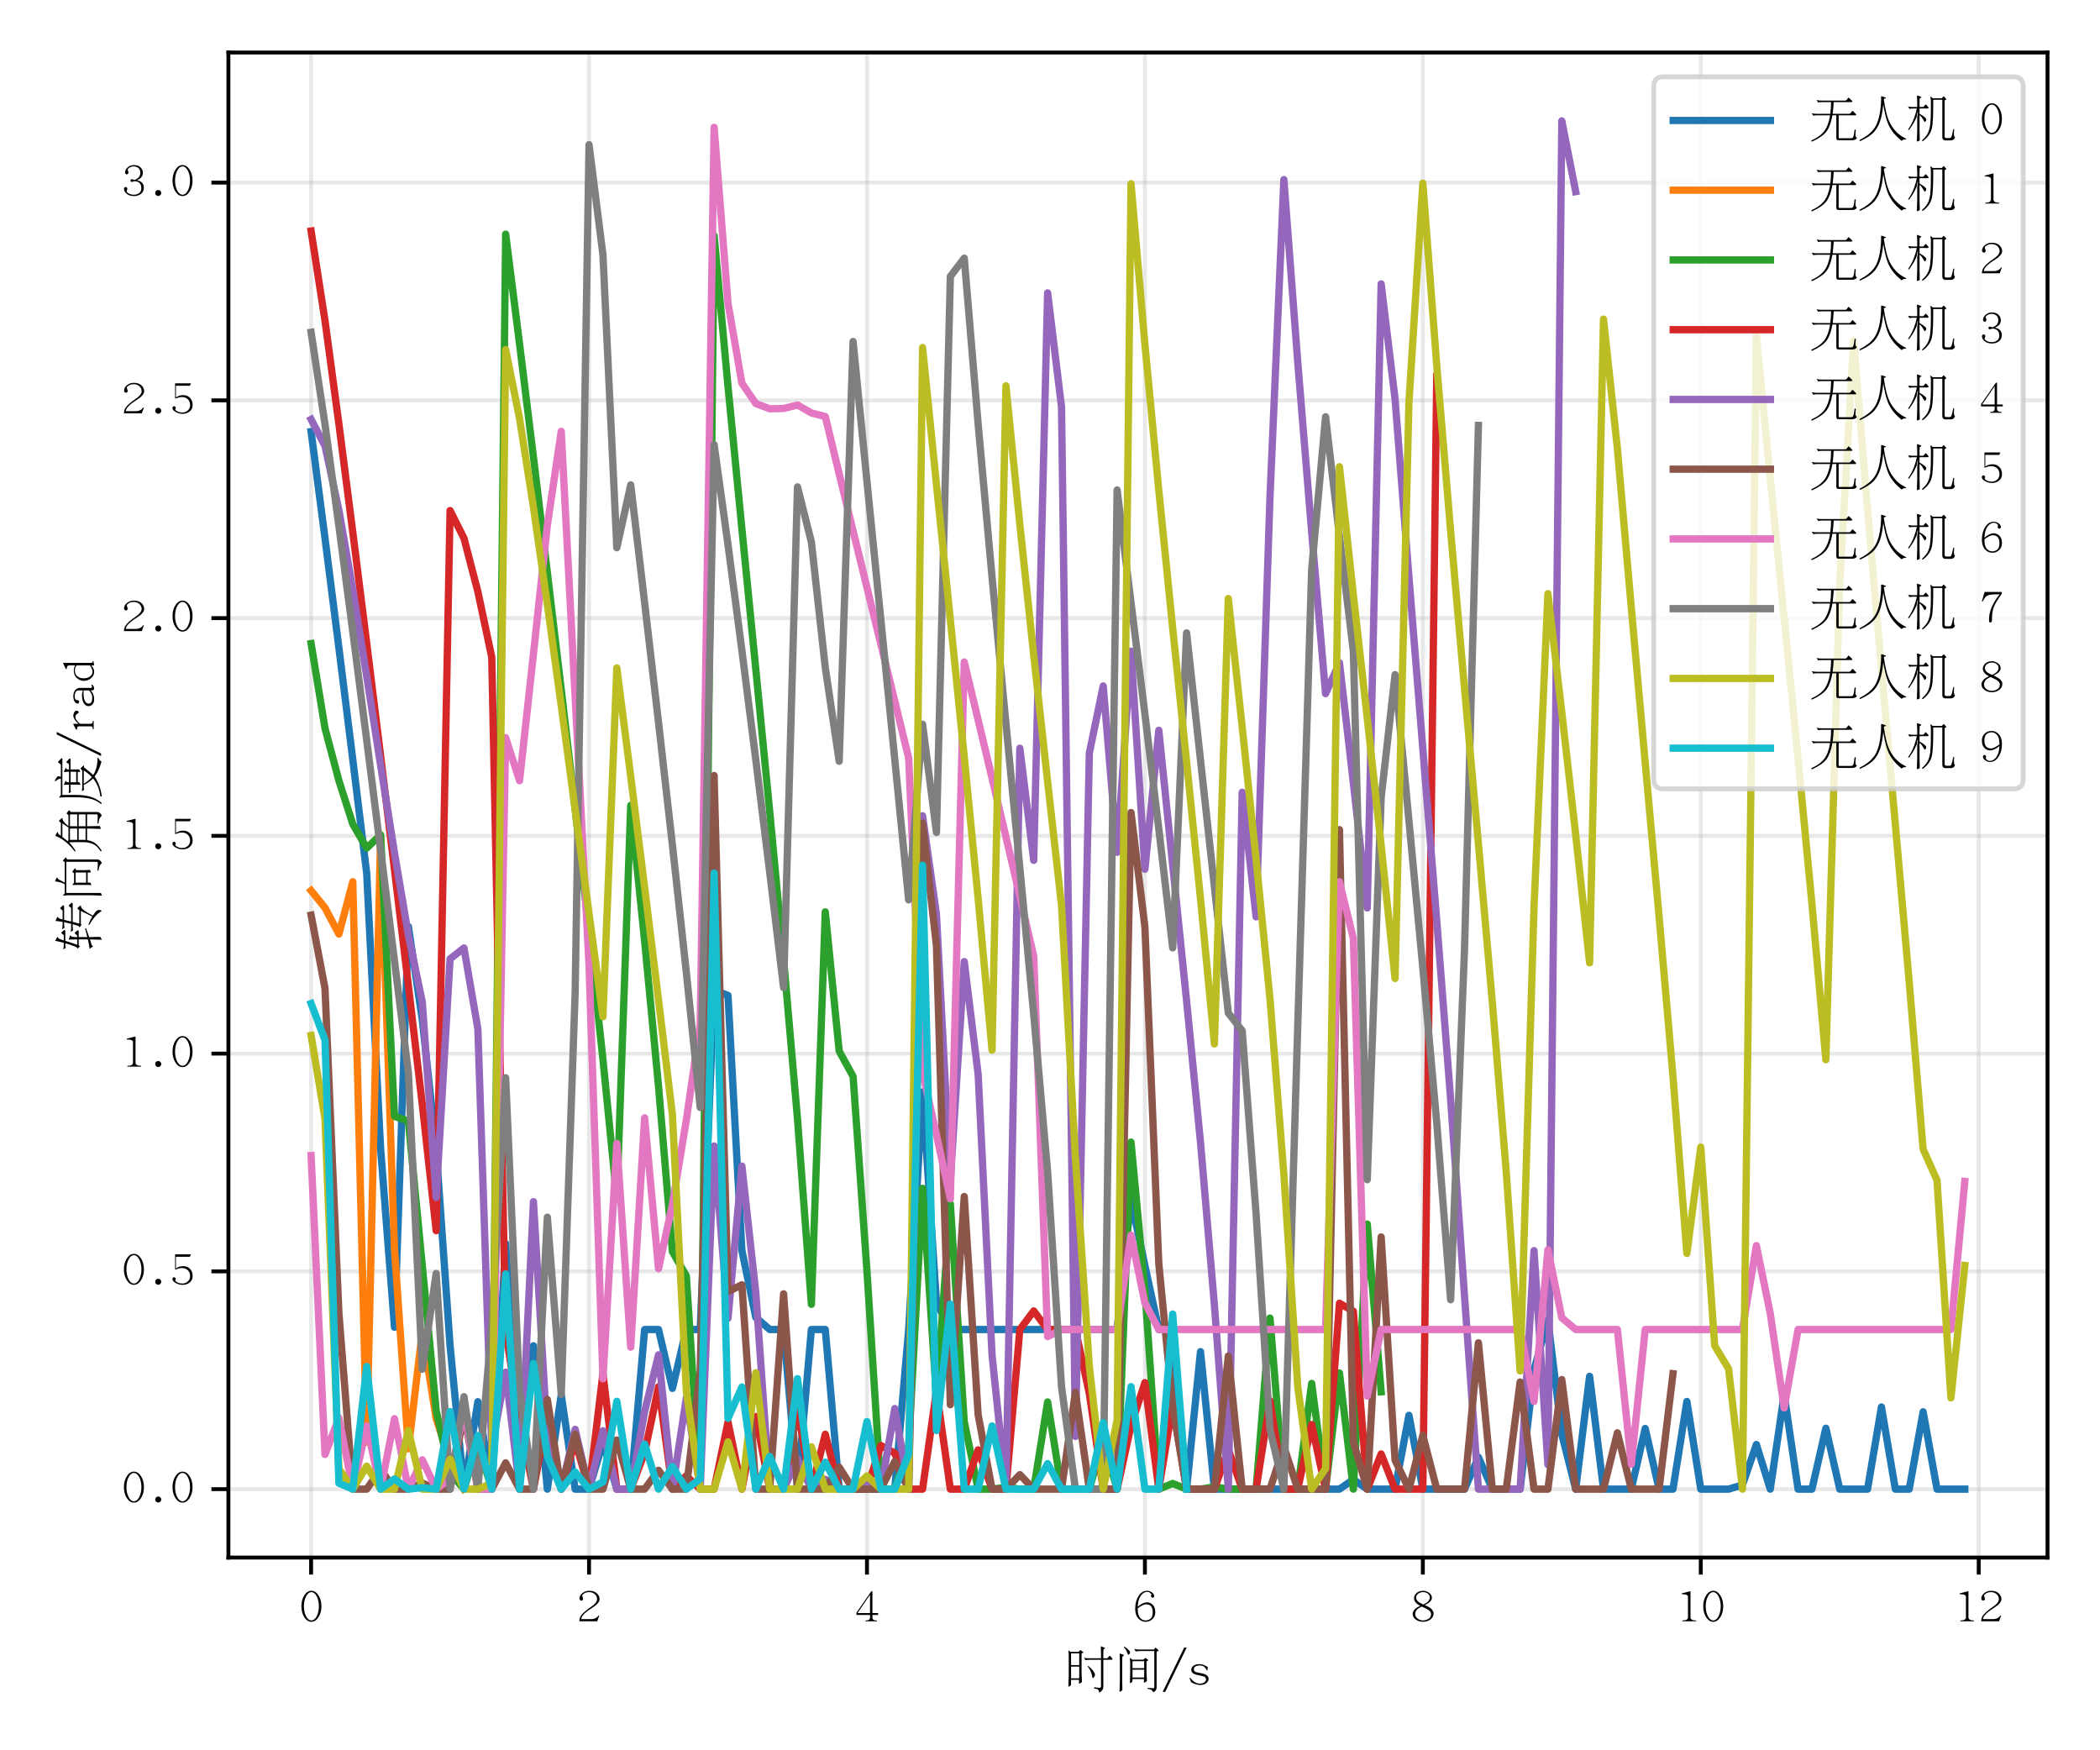 <?xml version="1.0" encoding="utf-8" standalone="no"?>
<!DOCTYPE svg PUBLIC "-//W3C//DTD SVG 1.1//EN"
  "http://www.w3.org/Graphics/SVG/1.1/DTD/svg11.dtd">
<svg xmlns:xlink="http://www.w3.org/1999/xlink" width="432pt" height="360pt" viewBox="0 0 432 360" xmlns="http://www.w3.org/2000/svg" version="1.1">
 <defs>
  <style type="text/css">*{stroke-linejoin: round; stroke-linecap: butt}</style>
 </defs>
 <g id="figure_1">
  <g id="patch_1">
   <path d="M 0 360 
L 432 360 
L 432 0 
L 0 0 
z
" style="fill: #ffffff"/>
  </g>
  <g id="axes_1">
   <g id="patch_2">
    <path d="M 46.989 320.358 
L 421.2 320.358 
L 421.2 10.8 
L 46.989 10.8 
z
" style="fill: #ffffff"/>
   </g>
   <g id="matplotlib.axis_1">
    <g id="xtick_1">
     <g id="line2d_1">
      <path d="M 63.998 320.358 
L 63.998 10.8 
" clip-path="url(#p3c8ce66790)" style="fill: none; stroke: #b0b0b0; stroke-opacity: 0.3; stroke-width: 0.8; stroke-linecap: square"/>
     </g>
     <g id="line2d_2">
      <defs>
       <path id="macf132452b" d="M 0 0 
L 0 3.5 
" style="stroke: #000000; stroke-width: 0.8"/>
      </defs>
      <g>
       <use xlink:href="#macf132452b" x="63.998" y="320.358" style="stroke: #000000; stroke-width: 0.8"/>
      </g>
     </g>
     <g id="text_1">
      <!-- 0 -->
      <g transform="translate(61.498 334.233) scale(0.1 -0.1)">
       <defs>
        <path id="UMingCN-30" d="M 691 997 
Q 313 1581 313 2406 
Q 313 3231 691 3815 
Q 1069 4400 1600 4400 
Q 2131 4400 2509 3815 
Q 2888 3231 2888 2406 
Q 2888 1581 2509 997 
Q 2131 413 1600 413 
Q 1069 413 691 997 
z
M 919 3690 
Q 638 3156 638 2406 
Q 638 1656 919 1122 
Q 1200 588 1600 588 
Q 2000 588 2281 1122 
Q 2563 1656 2563 2406 
Q 2563 3156 2281 3690 
Q 2000 4225 1600 4225 
Q 1200 4225 919 3690 
z
" transform="scale(0.016)"/>
       </defs>
       <use xlink:href="#UMingCN-30"/>
      </g>
     </g>
    </g>
    <g id="xtick_2">
     <g id="line2d_3">
      <path d="M 121.173 320.358 
L 121.173 10.8 
" clip-path="url(#p3c8ce66790)" style="fill: none; stroke: #b0b0b0; stroke-opacity: 0.3; stroke-width: 0.8; stroke-linecap: square"/>
     </g>
     <g id="line2d_4">
      <g>
       <use xlink:href="#macf132452b" x="121.173" y="320.358" style="stroke: #000000; stroke-width: 0.8"/>
      </g>
     </g>
     <g id="text_2">
      <!-- 2 -->
      <g transform="translate(118.673 334.233) scale(0.1 -0.1)">
       <defs>
        <path id="UMingCN-32" d="M 531 475 
L 319 475 
Q 319 975 606 1300 
Q 900 1694 1744 2281 
Q 2594 2844 2594 3319 
Q 2594 3738 2250 4006 
Q 1969 4225 1594 4225 
Q 1225 4225 994 4094 
Q 725 3938 700 3819 
Q 675 3706 731 3606 
Q 794 3488 794 3313 
Q 794 3256 731 3194 
Q 669 3131 588 3131 
Q 481 3131 406 3206 
Q 331 3288 331 3406 
Q 331 3788 719 4106 
Q 1081 4400 1594 4400 
Q 2206 4400 2556 4088 
Q 2919 3750 2919 3319 
Q 2919 2775 1825 2113 
Q 1088 1638 819 1294 
Q 606 1075 550 756 
L 1831 756 
Q 2469 756 2806 1244 
L 2881 1213 
L 2613 475 
L 531 475 
z
" transform="scale(0.016)"/>
       </defs>
       <use xlink:href="#UMingCN-32"/>
      </g>
     </g>
    </g>
    <g id="xtick_3">
     <g id="line2d_5">
      <path d="M 178.349 320.358 
L 178.349 10.8 
" clip-path="url(#p3c8ce66790)" style="fill: none; stroke: #b0b0b0; stroke-opacity: 0.3; stroke-width: 0.8; stroke-linecap: square"/>
     </g>
     <g id="line2d_6">
      <g>
       <use xlink:href="#macf132452b" x="178.349" y="320.358" style="stroke: #000000; stroke-width: 0.8"/>
      </g>
     </g>
     <g id="text_3">
      <!-- 4 -->
      <g transform="translate(175.849 334.233) scale(0.1 -0.1)">
       <defs>
        <path id="UMingCN-34" d="M 2263 1538 
L 2994 1538 
L 2994 1294 
L 2263 1294 
L 2263 938 
Q 2263 581 2844 581 
L 2844 475 
L 1375 475 
L 1375 581 
Q 1956 581 1956 938 
L 1956 1294 
L 206 1294 
L 206 1581 
L 2119 4338 
L 2263 4338 
L 2263 1538 
z
M 1956 1538 
L 1956 3894 
L 350 1538 
L 1956 1538 
z
" transform="scale(0.016)"/>
       </defs>
       <use xlink:href="#UMingCN-34"/>
      </g>
     </g>
    </g>
    <g id="xtick_4">
     <g id="line2d_7">
      <path d="M 235.524 320.358 
L 235.524 10.8 
" clip-path="url(#p3c8ce66790)" style="fill: none; stroke: #b0b0b0; stroke-opacity: 0.3; stroke-width: 0.8; stroke-linecap: square"/>
     </g>
     <g id="line2d_8">
      <g>
       <use xlink:href="#macf132452b" x="235.524" y="320.358" style="stroke: #000000; stroke-width: 0.8"/>
      </g>
     </g>
     <g id="text_4">
      <!-- 6 -->
      <g transform="translate(233.024 334.233) scale(0.1 -0.1)">
       <defs>
        <path id="UMingCN-36" d="M 775 3769 
Q 1194 4400 1850 4400 
Q 2175 4400 2463 4194 
Q 2756 3988 2756 3706 
Q 2756 3619 2681 3556 
Q 2613 3506 2550 3506 
Q 2469 3506 2413 3563 
Q 2350 3625 2350 3706 
Q 2350 3831 2388 3913 
Q 2419 3988 2256 4119 
Q 2075 4263 1850 4263 
Q 1400 4263 1038 3775 
Q 675 3281 638 2344 
Q 1288 2906 1831 2913 
Q 2231 2913 2544 2625 
Q 2894 2313 2894 1631 
Q 2894 1094 2513 738 
Q 2163 413 1638 413 
Q 1075 413 681 881 
Q 313 1319 313 2088 
Q 313 3069 775 3769 
z
M 638 2088 
Q 638 1294 925 938 
Q 1225 588 1638 588 
Q 2025 588 2313 831 
Q 2569 1081 2569 1631 
Q 2569 2194 2338 2425 
Q 2100 2663 1700 2663 
Q 1338 2663 638 2144 
Q 638 2113 638 2088 
z
" transform="scale(0.016)"/>
       </defs>
       <use xlink:href="#UMingCN-36"/>
      </g>
     </g>
    </g>
    <g id="xtick_5">
     <g id="line2d_9">
      <path d="M 292.699 320.358 
L 292.699 10.8 
" clip-path="url(#p3c8ce66790)" style="fill: none; stroke: #b0b0b0; stroke-opacity: 0.3; stroke-width: 0.8; stroke-linecap: square"/>
     </g>
     <g id="line2d_10">
      <g>
       <use xlink:href="#macf132452b" x="292.699" y="320.358" style="stroke: #000000; stroke-width: 0.8"/>
      </g>
     </g>
     <g id="text_5">
      <!-- 8 -->
      <g transform="translate(290.199 334.233) scale(0.1 -0.1)">
       <defs>
        <path id="UMingCN-38" d="M 1600 413 
Q 1025 413 625 725 
Q 256 1013 256 1425 
Q 256 1669 469 1956 
Q 631 2194 1219 2463 
Q 831 2669 675 2863 
Q 431 3138 431 3425 
Q 431 3850 788 4138 
Q 1113 4400 1600 4400 
Q 1963 4400 2325 4169 
Q 2725 3913 2725 3500 
Q 2725 3281 2563 3075 
Q 2394 2856 1813 2563 
Q 2513 2263 2738 1981 
Q 2944 1738 2944 1488 
Q 2944 1063 2606 769 
Q 2200 413 1600 413 
z
M 2456 1788 
Q 2256 2000 1669 2256 
Q 1525 2319 1413 2369 
Q 869 2100 744 1900 
Q 581 1644 581 1425 
Q 581 1088 850 856 
Q 1163 588 1600 588 
Q 1950 588 2325 813 
Q 2619 1006 2619 1406 
Q 2619 1606 2456 1788 
z
M 875 3094 
Q 1050 2888 1631 2638 
Q 2113 2863 2281 3081 
Q 2456 3313 2456 3563 
Q 2456 3838 2200 4044 
Q 1975 4225 1600 4225 
Q 1219 4225 950 4019 
Q 700 3813 700 3531 
Q 700 3300 875 3094 
z
" transform="scale(0.016)"/>
       </defs>
       <use xlink:href="#UMingCN-38"/>
      </g>
     </g>
    </g>
    <g id="xtick_6">
     <g id="line2d_11">
      <path d="M 349.874 320.358 
L 349.874 10.8 
" clip-path="url(#p3c8ce66790)" style="fill: none; stroke: #b0b0b0; stroke-opacity: 0.3; stroke-width: 0.8; stroke-linecap: square"/>
     </g>
     <g id="line2d_12">
      <g>
       <use xlink:href="#macf132452b" x="349.874" y="320.358" style="stroke: #000000; stroke-width: 0.8"/>
      </g>
     </g>
     <g id="text_6">
      <!-- 10 -->
      <g transform="translate(344.874 334.233) scale(0.1 -0.1)">
       <defs>
        <path id="UMingCN-31" d="M 1806 994 
Q 1806 581 2519 581 
L 2519 475 
L 756 475 
L 756 581 
Q 1481 581 1481 994 
L 1481 3631 
Q 1481 3963 681 3963 
L 681 4069 
L 1738 4338 
L 1806 4338 
L 1806 994 
z
" transform="scale(0.016)"/>
       </defs>
       <use xlink:href="#UMingCN-31"/>
       <use xlink:href="#UMingCN-30" x="50"/>
      </g>
     </g>
    </g>
    <g id="xtick_7">
     <g id="line2d_13">
      <path d="M 407.049 320.358 
L 407.049 10.8 
" clip-path="url(#p3c8ce66790)" style="fill: none; stroke: #b0b0b0; stroke-opacity: 0.3; stroke-width: 0.8; stroke-linecap: square"/>
     </g>
     <g id="line2d_14">
      <g>
       <use xlink:href="#macf132452b" x="407.049" y="320.358" style="stroke: #000000; stroke-width: 0.8"/>
      </g>
     </g>
     <g id="text_7">
      <!-- 12 -->
      <g transform="translate(402.049 334.233) scale(0.1 -0.1)">
       <use xlink:href="#UMingCN-31"/>
       <use xlink:href="#UMingCN-32" x="50"/>
      </g>
     </g>
    </g>
    <g id="text_8">
     <!-- 时间/s -->
     <g transform="translate(219.094 347.228) scale(0.1 -0.1)">
      <defs>
       <path id="UMingCN-65f6" d="M 1806 1075 
L 769 1075 
Q 769 738 775 469 
Q 769 375 538 219 
Q 488 194 463 194 
Q 425 200 431 319 
Q 456 944 475 1606 
L 475 4306 
Q 469 4506 431 4794 
Q 419 4856 438 4863 
Q 444 4863 688 4669 
L 1656 4669 
Q 1731 4669 1775 4713 
L 1931 4875 
Q 1963 4919 2019 4881 
Q 2213 4738 2350 4619 
Q 2394 4569 2338 4563 
Q 2231 4544 2175 4488 
Q 2125 4431 2125 4369 
L 2125 1894 
Q 2131 1469 2175 850 
Q 2175 769 2113 731 
Q 1831 569 1806 575 
Q 1781 588 1788 688 
Q 1800 863 1806 1075 
z
M 775 1606 
Q 769 1438 769 1269 
L 1813 1269 
Q 1819 1481 1825 1713 
L 1825 2775 
L 775 2775 
L 775 1606 
z
M 775 4475 
L 775 2969 
L 1825 2969 
L 1825 4475 
L 775 4475 
z
M 4925 175 
Q 4913 -56 4813 -213 
Q 4656 -444 4500 -525 
Q 4450 -569 4425 -569 
Q 4394 -569 4369 -438 
Q 4313 -250 4250 -188 
Q 4181 -100 3819 -56 
Q 3719 -44 3725 38 
Q 3731 119 3831 113 
Q 4419 25 4531 63 
Q 4619 100 4625 238 
L 4625 3650 
L 3119 3650 
Q 2856 3644 2663 3606 
Q 2613 3588 2594 3644 
Q 2569 3756 2475 3831 
Q 2431 3875 2450 3900 
Q 2475 3919 2519 3894 
Q 2756 3844 3044 3844 
L 4625 3844 
L 4625 4488 
Q 4619 4988 4600 5294 
Q 4581 5394 4644 5375 
Q 5000 5250 5119 5188 
Q 5194 5138 5100 5094 
Q 4988 5044 4963 4988 
Q 4925 4869 4925 4488 
L 4925 3844 
L 5400 3844 
Q 5438 3844 5475 3888 
L 5700 4144 
Q 5744 4188 5788 4144 
Q 5950 3981 6063 3844 
Q 6131 3756 6088 3694 
Q 6056 3656 5975 3650 
L 5400 3650 
L 4925 3650 
L 4925 175 
z
M 2931 2769 
Q 2900 2813 2938 2850 
Q 2975 2881 3038 2819 
Q 3869 2100 3850 1706 
Q 3850 1588 3731 1419 
Q 3638 1288 3563 1294 
Q 3500 1313 3506 1431 
Q 3438 2069 2931 2769 
z
" transform="scale(0.016)"/>
       <path id="UMingCN-95f4" d="M 3906 1175 
L 2425 1175 
Q 2419 850 2394 813 
Q 2175 644 2138 638 
Q 2088 644 2094 763 
Q 2119 1144 2125 2031 
L 2125 3306 
Q 2119 3531 2100 3712 
Q 2081 3894 2103 3900 
Q 2125 3906 2184 3843 
Q 2244 3781 2394 3669 
L 3756 3669 
Q 3831 3669 3875 3713 
L 4031 3875 
Q 4063 3919 4119 3881 
Q 4313 3738 4450 3619 
Q 4494 3569 4438 3563 
Q 4331 3544 4278 3487 
Q 4225 3431 4225 3369 
L 4225 2019 
Q 4231 1594 4275 975 
Q 4275 894 4213 856 
Q 3931 694 3906 703 
Q 3881 713 3890 841 
Q 3900 969 3906 1175 
z
M 2425 2375 
L 2425 1369 
L 3913 1369 
Q 3919 1588 3925 1838 
L 3925 2375 
L 2425 2375 
z
M 2425 3475 
L 2425 2569 
L 3925 2569 
L 3925 3475 
L 2425 3475 
z
M 769 4363 
Q 756 4469 831 4444 
Q 1169 4338 1269 4284 
Q 1369 4231 1269 4178 
Q 1169 4125 1134 4034 
Q 1100 3944 1100 3563 
L 1100 1019 
Q 1100 288 1125 -206 
Q 1131 -256 1069 -300 
L 831 -450 
Q 750 -513 756 -381 
Q 794 450 800 1019 
L 800 3563 
Q 794 4063 769 4363 
z
M 1350 5225 
Q 1306 5275 1331 5319 
Q 1375 5369 1450 5306 
Q 2119 4831 2119 4600 
Q 2106 4450 2009 4369 
Q 1913 4288 1875 4291 
Q 1838 4294 1800 4425 
Q 1631 4944 1350 5225 
z
M 3244 4969 
L 5119 4969 
Q 5175 4969 5181 4975 
L 5338 5181 
Q 5350 5206 5375 5206 
Q 5444 5206 5769 4869 
Q 5813 4819 5688 4769 
Q 5563 4719 5544 4687 
Q 5525 4656 5525 4613 
L 5525 88 
Q 5525 -125 5413 -281 
Q 5300 -438 5131 -500 
Q 5075 -525 5050 -469 
Q 4938 -150 4413 -88 
Q 4338 -75 4344 -15 
Q 4350 44 4431 38 
Q 5125 -25 5181 0 
Q 5225 25 5225 156 
L 5225 4775 
L 3319 4775 
Q 3056 4769 2863 4731 
Q 2806 4713 2800 4769 
Q 2769 4881 2697 4943 
Q 2625 5006 2650 5028 
Q 2675 5050 2719 5025 
Q 2956 4969 3244 4969 
z
" transform="scale(0.016)"/>
       <path id="UMingCN-2f" d="M 2819 5225 
L 3144 5225 
L 375 -475 
L 50 -475 
L 2819 5225 
z
" transform="scale(0.016)"/>
       <path id="UMingCN-73" d="M 2725 2725 
L 2675 2294 
L 2588 2294 
Q 2406 2681 2194 2800 
Q 1975 2919 1750 2919 
Q 1313 2919 1119 2775 
Q 931 2638 931 2444 
Q 931 2275 1050 2156 
Q 1156 2044 1756 1944 
Q 2400 1844 2619 1638 
Q 2831 1438 2831 1194 
Q 2831 913 2563 669 
Q 2281 413 1756 413 
Q 1194 419 606 750 
L 375 1275 
L 463 1344 
Q 788 931 1094 756 
Q 1388 588 1675 588 
Q 2075 588 2294 763 
Q 2506 931 2506 1119 
Q 2506 1313 2356 1431 
Q 2213 1538 1581 1656 
Q 981 1769 793 1944 
Q 606 2119 606 2363 
Q 606 2681 894 2888 
Q 1188 3094 1663 3094 
Q 2119 3094 2725 2725 
z
" transform="scale(0.016)"/>
      </defs>
      <use xlink:href="#UMingCN-65f6"/>
      <use xlink:href="#UMingCN-95f4" x="100"/>
      <use xlink:href="#UMingCN-2f" x="200"/>
      <use xlink:href="#UMingCN-73" x="250"/>
     </g>
    </g>
   </g>
   <g id="matplotlib.axis_2">
    <g id="ytick_1">
     <g id="line2d_15">
      <path d="M 46.989 306.287 
L 421.2 306.287 
" clip-path="url(#p3c8ce66790)" style="fill: none; stroke: #b0b0b0; stroke-opacity: 0.3; stroke-width: 0.8; stroke-linecap: square"/>
     </g>
     <g id="line2d_16">
      <defs>
       <path id="m6a9d1c4cf4" d="M 0 0 
L -3.5 0 
" style="stroke: #000000; stroke-width: 0.8"/>
      </defs>
      <g>
       <use xlink:href="#m6a9d1c4cf4" x="46.989" y="306.287" style="stroke: #000000; stroke-width: 0.8"/>
      </g>
     </g>
     <g id="text_9">
      <!-- 0.0 -->
      <g transform="translate(24.989 309.724) scale(0.1 -0.1)">
       <defs>
        <path id="UMingCN-2e" d="M 1325 537 
Q 1213 650 1213 812 
Q 1213 975 1325 1087 
Q 1438 1200 1600 1200 
Q 1763 1200 1875 1087 
Q 1988 975 1988 812 
Q 1988 650 1875 537 
Q 1763 425 1600 425 
Q 1438 425 1325 537 
z
" transform="scale(0.016)"/>
       </defs>
       <use xlink:href="#UMingCN-30"/>
       <use xlink:href="#UMingCN-2e" x="50"/>
       <use xlink:href="#UMingCN-30" x="100"/>
      </g>
     </g>
    </g>
    <g id="ytick_2">
     <g id="line2d_17">
      <path d="M 46.989 261.498 
L 421.2 261.498 
" clip-path="url(#p3c8ce66790)" style="fill: none; stroke: #b0b0b0; stroke-opacity: 0.3; stroke-width: 0.8; stroke-linecap: square"/>
     </g>
     <g id="line2d_18">
      <g>
       <use xlink:href="#m6a9d1c4cf4" x="46.989" y="261.498" style="stroke: #000000; stroke-width: 0.8"/>
      </g>
     </g>
     <g id="text_10">
      <!-- 0.5 -->
      <g transform="translate(24.989 264.935) scale(0.1 -0.1)">
       <defs>
        <path id="UMingCN-35" d="M 2688 4338 
L 2550 4025 
L 750 4025 
L 750 2519 
Q 1138 2819 1688 2819 
Q 2156 2819 2481 2544 
Q 2900 2188 2900 1544 
Q 2900 1019 2488 694 
Q 2131 413 1588 413 
Q 1088 413 625 713 
Q 306 919 306 1169 
Q 306 1288 369 1338 
Q 438 1394 519 1394 
Q 594 1394 669 1319 
Q 738 1250 738 1169 
Q 738 1106 700 1069 
Q 669 1038 669 956 
Q 669 894 919 744 
Q 1188 588 1588 588 
Q 1963 588 2238 813 
Q 2575 1088 2575 1544 
Q 2575 2069 2206 2356 
Q 1925 2575 1525 2575 
Q 1150 2575 694 2375 
L 644 2425 
L 644 4338 
L 2688 4338 
z
" transform="scale(0.016)"/>
       </defs>
       <use xlink:href="#UMingCN-30"/>
       <use xlink:href="#UMingCN-2e" x="50"/>
       <use xlink:href="#UMingCN-35" x="100"/>
      </g>
     </g>
    </g>
    <g id="ytick_3">
     <g id="line2d_19">
      <path d="M 46.989 216.709 
L 421.2 216.709 
" clip-path="url(#p3c8ce66790)" style="fill: none; stroke: #b0b0b0; stroke-opacity: 0.3; stroke-width: 0.8; stroke-linecap: square"/>
     </g>
     <g id="line2d_20">
      <g>
       <use xlink:href="#m6a9d1c4cf4" x="46.989" y="216.709" style="stroke: #000000; stroke-width: 0.8"/>
      </g>
     </g>
     <g id="text_11">
      <!-- 1.0 -->
      <g transform="translate(24.989 220.147) scale(0.1 -0.1)">
       <use xlink:href="#UMingCN-31"/>
       <use xlink:href="#UMingCN-2e" x="50"/>
       <use xlink:href="#UMingCN-30" x="100"/>
      </g>
     </g>
    </g>
    <g id="ytick_4">
     <g id="line2d_21">
      <path d="M 46.989 171.921 
L 421.2 171.921 
" clip-path="url(#p3c8ce66790)" style="fill: none; stroke: #b0b0b0; stroke-opacity: 0.3; stroke-width: 0.8; stroke-linecap: square"/>
     </g>
     <g id="line2d_22">
      <g>
       <use xlink:href="#m6a9d1c4cf4" x="46.989" y="171.921" style="stroke: #000000; stroke-width: 0.8"/>
      </g>
     </g>
     <g id="text_12">
      <!-- 1.5 -->
      <g transform="translate(24.989 175.358) scale(0.1 -0.1)">
       <use xlink:href="#UMingCN-31"/>
       <use xlink:href="#UMingCN-2e" x="50"/>
       <use xlink:href="#UMingCN-35" x="100"/>
      </g>
     </g>
    </g>
    <g id="ytick_5">
     <g id="line2d_23">
      <path d="M 46.989 127.132 
L 421.2 127.132 
" clip-path="url(#p3c8ce66790)" style="fill: none; stroke: #b0b0b0; stroke-opacity: 0.3; stroke-width: 0.8; stroke-linecap: square"/>
     </g>
     <g id="line2d_24">
      <g>
       <use xlink:href="#m6a9d1c4cf4" x="46.989" y="127.132" style="stroke: #000000; stroke-width: 0.8"/>
      </g>
     </g>
     <g id="text_13">
      <!-- 2.0 -->
      <g transform="translate(24.989 130.569) scale(0.1 -0.1)">
       <use xlink:href="#UMingCN-32"/>
       <use xlink:href="#UMingCN-2e" x="50"/>
       <use xlink:href="#UMingCN-30" x="100"/>
      </g>
     </g>
    </g>
    <g id="ytick_6">
     <g id="line2d_25">
      <path d="M 46.989 82.343 
L 421.2 82.343 
" clip-path="url(#p3c8ce66790)" style="fill: none; stroke: #b0b0b0; stroke-opacity: 0.3; stroke-width: 0.8; stroke-linecap: square"/>
     </g>
     <g id="line2d_26">
      <g>
       <use xlink:href="#m6a9d1c4cf4" x="46.989" y="82.343" style="stroke: #000000; stroke-width: 0.8"/>
      </g>
     </g>
     <g id="text_14">
      <!-- 2.5 -->
      <g transform="translate(24.989 85.781) scale(0.1 -0.1)">
       <use xlink:href="#UMingCN-32"/>
       <use xlink:href="#UMingCN-2e" x="50"/>
       <use xlink:href="#UMingCN-35" x="100"/>
      </g>
     </g>
    </g>
    <g id="ytick_7">
     <g id="line2d_27">
      <path d="M 46.989 37.554 
L 421.2 37.554 
" clip-path="url(#p3c8ce66790)" style="fill: none; stroke: #b0b0b0; stroke-opacity: 0.3; stroke-width: 0.8; stroke-linecap: square"/>
     </g>
     <g id="line2d_28">
      <g>
       <use xlink:href="#m6a9d1c4cf4" x="46.989" y="37.554" style="stroke: #000000; stroke-width: 0.8"/>
      </g>
     </g>
     <g id="text_15">
      <!-- 3.0 -->
      <g transform="translate(24.989 40.992) scale(0.1 -0.1)">
       <defs>
        <path id="UMingCN-33" d="M 2875 1463 
Q 2875 981 2481 675 
Q 2106 413 1613 413 
Q 1019 413 656 719 
Q 325 1000 325 1344 
Q 325 1456 390 1518 
Q 456 1581 550 1581 
Q 631 1581 693 1512 
Q 756 1444 756 1344 
Q 750 1250 706 1188 
Q 663 1125 663 1025 
Q 663 900 956 738 
Q 1225 588 1613 588 
Q 1975 588 2281 806 
Q 2550 1000 2550 1463 
Q 2550 1906 2275 2131 
Q 2038 2325 1656 2325 
Q 1569 2325 1494 2281 
Q 1400 2231 1344 2231 
Q 1163 2238 1163 2413 
Q 1163 2581 1344 2581 
Q 1419 2581 1500 2538 
Q 1575 2500 1656 2500 
Q 1825 2500 2113 2725 
Q 2425 2975 2425 3413 
Q 2425 3825 2156 4031 
Q 1900 4225 1594 4225 
Q 1213 4225 963 4025 
Q 738 3844 819 3713 
Q 894 3588 894 3450 
Q 894 3350 831 3275 
Q 775 3206 681 3206 
Q 594 3206 531 3275 
Q 463 3350 463 3450 
Q 463 3838 825 4125 
Q 1138 4400 1594 4400 
Q 2131 4400 2413 4138 
Q 2750 3825 2750 3413 
Q 2750 2831 2175 2544 
Q 2075 2494 2000 2450 
Q 2119 2419 2250 2375 
Q 2875 2156 2875 1463 
z
" transform="scale(0.016)"/>
       </defs>
       <use xlink:href="#UMingCN-33"/>
       <use xlink:href="#UMingCN-2e" x="50"/>
       <use xlink:href="#UMingCN-30" x="100"/>
      </g>
     </g>
    </g>
    <g id="text_16">
     <!-- 转向角度/rad -->
     <g transform="translate(20.031 195.579) rotate(-90) scale(0.1 -0.1)">
      <defs>
       <path id="UMingCN-8f6c" d="M 1038 4319 
Q 1269 5181 1275 5369 
Q 1275 5438 1319 5419 
Q 1519 5319 1731 5181 
Q 1788 5144 1788 5106 
Q 1788 5075 1706 5056 
Q 1675 5056 1656 5038 
Q 1550 4994 1344 4319 
L 1975 4319 
Q 2013 4319 2050 4363 
L 2275 4619 
Q 2319 4663 2363 4619 
Q 2525 4456 2638 4319 
Q 2706 4231 2663 4169 
Q 2631 4131 2550 4125 
L 1975 4125 
L 1288 4125 
Q 1075 3463 956 3088 
Q 850 2819 788 2594 
L 1475 2594 
L 1475 2788 
Q 1469 3288 1444 3588 
Q 1431 3694 1506 3669 
Q 1844 3563 1956 3500 
Q 2044 3456 1944 3400 
Q 1844 3350 1819 3288 
Q 1775 3169 1775 2788 
L 1775 2594 
L 1906 2594 
Q 1975 2594 2038 2656 
L 2244 2894 
Q 2288 2944 2331 2900 
Q 2494 2750 2594 2594 
Q 2663 2494 2644 2450 
Q 2619 2406 2538 2400 
L 1888 2400 
L 1775 2400 
L 1775 1294 
Q 2344 1444 2819 1563 
Q 2913 1588 2919 1531 
Q 2931 1456 2831 1431 
Q 2250 1213 1775 1056 
L 1775 919 
Q 1775 188 1800 -306 
Q 1806 -356 1769 -381 
Q 1681 -438 1506 -550 
Q 1425 -613 1431 -481 
Q 1469 350 1475 919 
L 1475 950 
Q 1194 863 981 800 
Q 713 744 631 625 
Q 588 575 563 569 
Q 538 563 519 619 
Q 456 781 325 900 
Q 250 969 256 988 
Q 269 1006 331 1013 
Q 813 1063 1363 1200 
Q 1413 1219 1475 1225 
L 1475 2400 
L 725 2400 
Q 644 2294 625 2275 
Q 588 2225 563 2269 
Q 488 2388 313 2488 
Q 275 2525 319 2550 
Q 356 2588 413 2613 
Q 550 2700 981 4125 
L 869 4125 
Q 606 4119 413 4081 
Q 363 4063 344 4119 
Q 319 4231 225 4306 
Q 181 4350 200 4375 
Q 225 4394 269 4369 
Q 506 4319 794 4319 
L 1038 4319 
z
M 4538 581 
Q 5044 238 5156 88 
Q 5281 -81 5263 -238 
Q 5250 -388 5213 -463 
Q 5175 -525 5131 -531 
Q 5088 -531 5050 -450 
Q 4656 263 3375 1031 
Q 3325 1063 3350 1119 
Q 3381 1175 3456 1131 
Q 4019 888 4419 656 
Q 4800 1431 5138 2125 
L 3438 2125 
Q 3394 2081 3388 2056 
Q 3363 2006 3325 2044 
Q 3238 2156 3063 2250 
Q 3013 2275 3056 2313 
Q 3150 2369 3188 2406 
Q 3231 2456 3425 3175 
L 3119 3175 
Q 2856 3169 2663 3131 
Q 2613 3113 2594 3169 
Q 2569 3281 2475 3356 
Q 2431 3400 2450 3425 
Q 2475 3444 2519 3419 
Q 2756 3369 3044 3369 
L 3475 3369 
Q 3594 3844 3694 4275 
L 3469 4275 
Q 3206 4269 3013 4231 
Q 2963 4213 2944 4269 
Q 2919 4381 2825 4456 
Q 2781 4500 2800 4525 
Q 2825 4544 2869 4519 
Q 3106 4469 3394 4469 
L 3731 4469 
Q 3838 5150 3838 5325 
Q 3838 5388 3881 5381 
Q 4081 5300 4313 5169 
Q 4375 5144 4375 5100 
Q 4375 5069 4300 5044 
Q 4144 4994 4031 4469 
L 5150 4469 
Q 5188 4469 5225 4513 
L 5450 4769 
Q 5494 4813 5538 4769 
Q 5700 4606 5813 4469 
Q 5881 4381 5838 4319 
Q 5806 4281 5725 4275 
L 5150 4275 
L 3988 4275 
Q 3856 3750 3775 3369 
L 5475 3369 
Q 5513 3369 5550 3413 
L 5775 3669 
Q 5819 3713 5863 3669 
Q 6025 3506 6138 3369 
Q 6206 3281 6163 3219 
Q 6131 3181 6050 3175 
L 5475 3175 
L 3725 3175 
Q 3694 3044 3669 2925 
Q 3556 2581 3513 2319 
L 5163 2319 
Q 5225 2319 5250 2356 
L 5425 2544 
Q 5444 2569 5469 2569 
Q 5538 2569 5819 2194 
Q 5869 2119 5775 2113 
Q 5706 2106 5650 2088 
Q 5288 2044 4538 581 
z
" transform="scale(0.016)"/>
       <path id="UMingCN-5411" d="M 1200 4000 
L 1200 831 
Q 1194 113 1200 -394 
Q 1194 -456 1150 -475 
Q 919 -581 875 -581 
Q 850 -575 856 -456 
Q 881 169 900 831 
L 900 3856 
Q 894 4056 856 4344 
Q 844 4406 863 4413 
Q 888 4425 950 4363 
Q 1031 4288 1150 4194 
L 2325 4194 
Q 2331 4219 2350 4244 
Q 2500 4538 2563 4788 
Q 2638 5069 2675 5375 
Q 2694 5413 2700 5419 
Q 2719 5438 2763 5419 
Q 2931 5344 3163 5225 
Q 3181 5219 3181 5200 
Q 3181 5175 3156 5169 
Q 2925 4981 2881 4900 
Q 2875 4875 2819 4756 
Q 2719 4531 2513 4194 
L 5094 4194 
Q 5150 4194 5156 4200 
L 5313 4406 
Q 5325 4431 5350 4431 
Q 5375 4431 5400 4406 
Q 5594 4250 5744 4094 
Q 5788 4038 5744 4019 
Q 5538 3919 5519 3894 
Q 5500 3863 5500 3838 
L 5500 19 
Q 5500 -200 5381 -338 
Q 5256 -488 5100 -544 
Q 5025 -575 5006 -550 
Q 4906 -406 4681 -294 
Q 4506 -206 4106 -144 
Q 4044 -131 4044 -69 
Q 4050 -6 4131 -13 
Q 4388 -25 4731 -50 
Q 5081 -69 5144 -25 
Q 5200 -6 5200 106 
L 5200 4000 
L 1200 4000 
z
M 2225 2850 
Q 2219 3013 2213 3131 
Q 2213 3188 2238 3194 
Q 2263 3213 2319 3156 
Q 2400 3075 2513 2994 
L 3700 2994 
Q 3738 2994 3756 3019 
L 3869 3194 
Q 3913 3244 3956 3200 
Q 4138 3081 4313 2944 
Q 4369 2894 4363 2869 
Q 4350 2838 4306 2813 
Q 4144 2738 4138 2694 
Q 4125 2656 4125 2613 
L 4125 1613 
Q 4125 1388 4163 1006 
Q 4169 938 4131 931 
Q 3863 838 3838 844 
Q 3825 850 3825 913 
L 3825 1250 
L 2525 1250 
L 2525 931 
Q 2519 881 2494 875 
Q 2431 850 2294 794 
Q 2200 756 2206 819 
Q 2219 981 2225 1138 
L 2225 2850 
z
M 2525 2800 
L 2525 1444 
L 3825 1444 
L 3825 2800 
L 2525 2800 
z
" transform="scale(0.016)"/>
       <path id="UMingCN-89d2" d="M 5350 -13 
Q 5331 -213 5213 -350 
Q 5094 -488 4938 -531 
Q 4863 -575 4844 -538 
Q 4731 -388 4500 -275 
Q 4313 -194 3913 -138 
Q 3838 -119 3844 -56 
Q 3844 -6 3925 -13 
Q 4206 -19 4569 -38 
Q 4931 -56 5006 -13 
Q 5050 19 5050 119 
L 5050 1325 
L 3525 1325 
L 3525 1044 
Q 3525 263 3550 -269 
Q 3550 -325 3506 -331 
L 3231 -444 
Q 3175 -456 3181 -356 
Q 3219 475 3225 1044 
L 3225 1325 
L 1738 1325 
Q 1681 906 1513 550 
Q 1256 25 463 -506 
Q 381 -575 325 -500 
Q 281 -444 363 -369 
Q 944 6 1175 444 
Q 1475 1006 1475 1800 
L 1475 3056 
Q 1475 3300 1450 3644 
Q 1044 3231 419 2838 
Q 331 2781 294 2838 
Q 263 2906 325 2950 
Q 1050 3488 1525 4094 
Q 1956 4625 2275 5363 
Q 2306 5419 2350 5394 
Q 2569 5275 2725 5175 
Q 2794 5131 2775 5094 
Q 2756 5069 2731 5063 
Q 2600 5056 2538 5013 
Q 2488 4981 2350 4775 
Q 2319 4738 2294 4694 
L 3913 4694 
Q 3975 4694 4000 4731 
L 4175 4919 
Q 4194 4944 4219 4944 
Q 4244 4944 4263 4919 
Q 4456 4719 4569 4569 
Q 4619 4494 4525 4488 
Q 4356 4463 4256 4419 
Q 4138 4356 3981 4200 
Q 3769 4006 3538 3719 
L 4888 3719 
Q 4950 3719 4975 3756 
L 5131 3931 
Q 5175 3988 5231 3931 
Q 5388 3819 5544 3681 
Q 5594 3625 5569 3600 
Q 5406 3463 5381 3438 
Q 5350 3413 5350 3356 
L 5350 -13 
z
M 3225 1519 
L 3225 2400 
L 1775 2400 
L 1775 1800 
Q 1769 1656 1763 1519 
L 3225 1519 
z
M 3525 2400 
L 3525 1519 
L 5050 1519 
L 5050 2400 
L 3525 2400 
z
M 3225 2594 
L 3225 3525 
L 1775 3525 
L 1775 2594 
L 3225 2594 
z
M 3525 3525 
L 3525 2594 
L 5050 2594 
L 5050 3525 
L 3525 3525 
z
M 3888 4500 
L 2150 4500 
Q 1850 4100 1600 3813 
Q 1663 3763 1725 3719 
L 3363 3719 
Q 3375 3738 3381 3744 
Q 3656 4144 3888 4500 
z
" transform="scale(0.016)"/>
       <path id="UMingCN-5ea6" d="M 1300 4500 
L 1300 2800 
Q 1294 1781 1100 1006 
Q 913 250 313 -506 
Q 238 -594 175 -531 
Q 125 -488 188 -394 
Q 613 163 781 806 
Q 1000 1631 1000 2800 
L 1000 4056 
Q 1000 4356 963 4831 
Q 950 4894 975 4913 
Q 1006 4925 1050 4881 
Q 1144 4788 1294 4694 
L 3406 4694 
Q 3406 4706 3406 4713 
Q 3369 4919 3288 5069 
Q 3206 5213 3069 5369 
Q 3038 5413 3063 5450 
Q 3088 5488 3163 5444 
Q 3444 5325 3581 5206 
Q 3675 5131 3700 5050 
Q 3713 4931 3631 4744 
Q 3613 4719 3606 4694 
L 5125 4694 
L 5213 4706 
Q 5244 4738 5288 4781 
L 5475 5044 
Q 5519 5100 5575 5044 
Q 5781 4869 5956 4675 
Q 6019 4613 6013 4556 
Q 6000 4506 5919 4500 
L 1300 4500 
z
M 4275 3644 
L 4275 3831 
Q 4269 4019 4250 4175 
Q 4231 4269 4250 4288 
Q 4275 4313 4331 4288 
Q 4575 4181 4725 4100 
Q 4763 4081 4763 4063 
Q 4756 4031 4738 4025 
Q 4625 3969 4600 3931 
Q 4575 3894 4575 3831 
L 4575 3644 
L 5150 3644 
Q 5225 3644 5250 3663 
Q 5288 3688 5331 3744 
L 5481 3963 
Q 5531 4019 5575 3963 
Q 5756 3800 5931 3625 
Q 6000 3550 5994 3506 
Q 5981 3456 5900 3450 
L 4575 3450 
L 4575 2681 
Q 4581 2569 4588 2400 
Q 4594 2344 4550 2319 
Q 4275 2188 4250 2194 
Q 4231 2213 4250 2275 
Q 4263 2388 4269 2525 
L 2925 2525 
Q 2931 2456 2938 2375 
Q 2944 2319 2900 2294 
Q 2625 2163 2600 2169 
Q 2581 2188 2600 2250 
Q 2619 2406 2625 2656 
L 2625 3450 
L 2088 3450 
Q 1919 3450 1706 3406 
Q 1675 3400 1669 3419 
Q 1588 3544 1525 3644 
Q 1488 3706 1569 3688 
Q 1950 3650 1994 3644 
L 2625 3644 
L 2625 3831 
Q 2619 4019 2600 4175 
Q 2581 4269 2600 4288 
Q 2625 4313 2681 4288 
Q 2925 4181 3075 4100 
Q 3113 4081 3113 4063 
Q 3106 4031 3088 4025 
Q 2975 3969 2950 3931 
Q 2925 3894 2925 3831 
L 2925 3644 
L 4275 3644 
z
M 4275 3450 
L 2925 3450 
L 2925 2719 
L 4275 2719 
L 4275 3450 
z
M 2269 1944 
L 4388 1944 
Q 4456 1950 4481 1975 
L 4650 2144 
Q 4675 2169 4694 2169 
Q 4713 2169 4738 2144 
Q 4938 1963 5056 1806 
Q 5100 1750 5075 1725 
Q 5050 1706 4994 1713 
Q 4925 1738 4850 1719 
Q 4794 1700 4656 1494 
Q 4231 913 3850 538 
Q 4188 319 4619 181 
Q 5150 13 5869 -25 
Q 5956 -31 6031 -31 
Q 6075 -38 6075 -81 
Q 6081 -131 6044 -138 
Q 5919 -175 5800 -275 
Q 5675 -369 5619 -481 
Q 5581 -531 5519 -513 
Q 4613 -238 4138 44 
Q 3869 194 3656 363 
Q 3313 94 2806 -119 
Q 2081 -425 1213 -556 
Q 1113 -581 1094 -488 
Q 1069 -400 1169 -375 
Q 1913 -263 2438 -38 
Q 2969 194 3419 556 
Q 3375 600 3350 625 
Q 2981 988 2588 1719 
Q 2575 1744 2575 1750 
L 2363 1750 
Q 2194 1750 1981 1706 
Q 1950 1700 1944 1719 
Q 1863 1838 1800 1938 
Q 1763 2000 1844 1981 
Q 2225 1950 2269 1944 
z
M 4450 1750 
L 2731 1750 
Q 3138 1075 3594 713 
Q 4031 1113 4450 1750 
z
" transform="scale(0.016)"/>
       <path id="UMingCN-72" d="M 1069 844 
Q 1069 581 1444 581 
L 1444 475 
L 369 475 
L 369 581 
Q 744 581 744 844 
L 744 2394 
Q 744 2519 650 2569 
Q 550 2625 306 2625 
L 306 2731 
L 1000 3094 
L 1069 3094 
L 1069 2406 
Q 1294 2700 1519 2850 
Q 1881 3094 2100 3094 
Q 2356 3094 2569 2950 
Q 2756 2825 2756 2681 
Q 2756 2550 2675 2469 
Q 2600 2394 2531 2394 
Q 2456 2394 2406 2500 
Q 2250 2831 1931 2831 
Q 1744 2831 1494 2650 
Q 1275 2488 1069 2219 
L 1069 844 
z
" transform="scale(0.016)"/>
       <path id="UMingCN-61" d="M 2556 806 
Q 2556 694 2706 694 
Q 2769 694 2919 769 
L 2994 675 
Q 2731 413 2481 413 
Q 2363 413 2300 488 
Q 2231 569 2231 719 
L 2231 856 
Q 2069 706 1894 606 
Q 1519 413 1063 413 
Q 713 419 481 594 
Q 213 800 213 1144 
Q 213 1538 625 1769 
Q 1019 1981 1631 1981 
Q 1944 1981 2231 1850 
L 2231 2413 
Q 2231 2663 2019 2794 
Q 1806 2919 1488 2919 
Q 1344 2913 1169 2869 
Q 981 2806 981 2544 
Q 975 2431 900 2388 
Q 819 2344 744 2344 
Q 669 2356 606 2400 
Q 538 2463 538 2544 
Q 538 2763 800 2925 
Q 1075 3094 1488 3094 
Q 1956 3094 2256 2856 
Q 2556 2619 2556 2244 
L 2556 806 
z
M 1969 1788 
Q 1275 1788 913 1619 
Q 538 1438 538 1144 
Q 538 906 725 781 
Q 919 656 1294 656 
Q 1581 663 1863 800 
Q 2075 919 2231 1075 
L 2231 1756 
L 1969 1788 
z
" transform="scale(0.016)"/>
       <path id="UMingCN-64" d="M 2650 781 
Q 2650 594 2869 594 
L 2869 506 
L 2325 413 
L 2325 769 
Q 2225 688 2094 606 
Q 1788 413 1519 413 
Q 1031 413 731 750 
Q 338 1175 338 1775 
Q 338 2269 750 2688 
Q 1088 3031 1650 3031 
Q 1913 3031 2163 2938 
Q 2250 2900 2325 2856 
L 2325 3631 
Q 2325 3944 1856 3944 
L 1856 4050 
L 2581 4400 
L 2650 4400 
L 2650 781 
z
M 2325 963 
L 2325 2650 
Q 2238 2756 2138 2800 
Q 1913 2894 1650 2894 
Q 1225 2894 975 2631 
Q 663 2306 663 1775 
Q 663 1219 938 913 
Q 1200 625 1481 625 
Q 1719 625 2019 763 
Q 2206 863 2325 963 
z
" transform="scale(0.016)"/>
      </defs>
      <use xlink:href="#UMingCN-8f6c"/>
      <use xlink:href="#UMingCN-5411" x="100"/>
      <use xlink:href="#UMingCN-89d2" x="200"/>
      <use xlink:href="#UMingCN-5ea6" x="300"/>
      <use xlink:href="#UMingCN-2f" x="400"/>
      <use xlink:href="#UMingCN-72" x="450"/>
      <use xlink:href="#UMingCN-61" x="500"/>
      <use xlink:href="#UMingCN-64" x="550"/>
     </g>
    </g>
   </g>
   <g id="line2d_29">
    <path d="M 63.998 88.774 
L 66.857 110.701 
L 69.716 133.265 
L 72.575 156.251 
L 75.433 179.599 
L 78.292 236.188 
L 81.151 272.985 
L 84.01 190.575 
L 86.868 209.685 
L 89.727 236.329 
L 92.586 276.794 
L 95.445 306.287 
L 98.303 288.299 
L 101.162 306.287 
L 104.021 255.788 
L 106.88 301.068 
L 109.738 276.8 
L 112.597 306.287 
L 115.456 286.909 
L 118.315 306.287 
L 121.173 306.287 
L 124.032 296.712 
L 126.891 306.287 
L 129.75 306.287 
L 132.609 273.455 
L 135.467 273.455 
L 138.326 285.562 
L 141.185 273.455 
L 144.044 273.455 
L 146.902 203.602 
L 149.761 204.752 
L 152.62 257.214 
L 155.479 270.965 
L 158.337 273.455 
L 161.196 273.455 
L 164.055 306.016 
L 166.914 273.455 
L 169.772 273.455 
L 172.631 306.287 
L 175.49 306.287 
L 178.349 306.287 
L 181.207 306.287 
L 184.066 306.287 
L 186.925 273.455 
L 189.784 224.59 
L 192.642 267.916 
L 195.501 273.455 
L 198.36 273.455 
L 201.219 273.455 
L 204.077 273.455 
L 206.936 273.455 
L 209.795 273.455 
L 212.654 273.455 
L 215.512 273.455 
L 218.371 273.455 
L 221.23 273.455 
L 224.089 273.455 
L 226.947 273.455 
L 229.806 273.455 
L 232.665 246.677 
L 235.524 260.352 
L 238.383 273.455 
L 241.241 273.455 
L 244.1 306.287 
L 246.959 278.009 
L 249.818 306.287 
L 252.676 306.287 
L 255.535 306.287 
L 258.394 306.287 
L 261.253 306.287 
L 264.111 306.287 
L 266.97 306.287 
L 269.829 306.287 
L 272.688 306.287 
L 275.546 306.287 
L 278.405 304.304 
L 281.264 306.287 
L 284.123 306.287 
L 286.981 306.287 
L 289.84 291.105 
L 292.699 306.287 
L 295.558 306.287 
L 298.416 306.287 
L 301.275 306.287 
L 304.134 299.73 
L 306.993 306.287 
L 309.851 306.287 
L 312.71 306.287 
L 315.569 281.756 
L 318.428 271.505 
L 321.286 294.995 
L 324.145 306.287 
L 327.004 283.087 
L 329.863 306.287 
L 332.721 306.287 
L 335.58 306.287 
L 338.439 293.811 
L 341.298 306.287 
L 344.157 306.287 
L 347.015 288.248 
L 349.874 306.287 
L 352.733 306.287 
L 355.592 306.287 
L 358.45 305.423 
L 361.309 297.11 
L 364.168 306.287 
L 367.027 286.838 
L 369.885 306.287 
L 372.744 306.287 
L 375.603 293.761 
L 378.462 306.287 
L 381.32 306.287 
L 384.179 306.287 
L 387.038 289.393 
L 389.897 306.287 
L 392.755 306.287 
L 395.614 290.38 
L 398.473 306.287 
L 401.332 306.287 
L 404.19 306.287 
" clip-path="url(#p3c8ce66790)" style="fill: none; stroke: #1f77b4; stroke-width: 1.5; stroke-linecap: square"/>
   </g>
   <g id="line2d_30">
    <path d="M 63.998 183.177 
L 66.857 186.722 
L 69.716 192.125 
L 72.575 181.356 
L 75.433 296.615 
L 78.292 172.104 
L 81.151 256.955 
L 84.01 297.981 
L 86.868 273.902 
L 89.727 291.803 
L 92.586 300.457 
L 95.445 306.287 
" clip-path="url(#p3c8ce66790)" style="fill: none; stroke: #ff7f0e; stroke-width: 1.5; stroke-linecap: square"/>
   </g>
   <g id="line2d_31">
    <path d="M 63.998 132.379 
L 66.857 149.798 
L 69.716 160.557 
L 72.575 169.506 
L 75.433 174.441 
L 78.292 171.701 
L 81.151 229.611 
L 84.01 230.589 
L 86.868 260.319 
L 89.727 290.125 
L 92.586 302.944 
L 95.445 306.287 
L 98.303 296.842 
L 101.162 306.287 
L 104.021 48.157 
L 106.88 70.736 
L 109.738 94.041 
L 112.597 117.765 
L 115.456 141.863 
L 118.315 166.4 
L 121.173 191.574 
L 124.032 217.862 
L 126.891 246.624 
L 129.75 165.638 
L 132.609 193.603 
L 135.467 223.432 
L 138.326 257.441 
L 141.185 262.42 
L 144.044 306.287 
L 146.902 48.455 
L 149.761 79.51 
L 152.62 108.799 
L 155.479 137.654 
L 158.337 166.872 
L 161.196 197.266 
L 164.055 230.138 
L 166.914 268.277 
L 169.772 187.552 
L 172.631 216.189 
L 175.49 221.398 
L 178.349 261.456 
L 181.207 306.287 
L 184.066 306.287 
L 186.925 297.455 
L 189.784 244.411 
L 192.642 287.247 
L 195.501 247.622 
L 198.36 292.416 
L 201.219 306.287 
L 204.077 306.287 
L 206.936 305.91 
L 209.795 306.287 
L 212.654 306.287 
L 215.512 288.352 
L 218.371 306.287 
L 221.23 306.287 
L 224.089 306.287 
L 226.947 296.242 
L 229.806 306.287 
L 232.665 234.908 
L 235.524 265.444 
L 238.383 306.287 
L 241.241 305.117 
L 244.1 306.287 
L 246.959 306.287 
L 249.818 305.81 
L 252.676 306.287 
L 255.535 306.287 
L 258.394 306.287 
L 261.253 271.101 
L 264.111 306.287 
L 266.97 306.287 
L 269.829 284.538 
L 272.688 306.287 
L 275.546 282.395 
L 278.405 306.287 
L 281.264 251.769 
L 284.123 286.273 
" clip-path="url(#p3c8ce66790)" style="fill: none; stroke: #2ca02c; stroke-width: 1.5; stroke-linecap: square"/>
   </g>
   <g id="line2d_32">
    <path d="M 63.998 47.521 
L 66.857 65.943 
L 69.716 87.205 
L 72.575 109.476 
L 75.433 132.269 
L 78.292 155.416 
L 81.151 178.877 
L 84.01 202.707 
L 86.868 227.147 
L 89.727 253.134 
L 92.586 105.012 
L 95.445 110.711 
L 98.303 121.677 
L 101.162 135.184 
L 104.021 273.657 
L 106.88 292.238 
L 109.738 306.287 
L 112.597 291.307 
L 115.456 306.287 
L 118.315 296.4 
L 121.173 306.287 
L 124.032 282.503 
L 126.891 306.287 
L 129.75 306.287 
L 132.609 298.783 
L 135.467 285.229 
L 138.326 306.287 
L 141.185 303.543 
L 144.044 306.287 
L 146.902 306.287 
L 149.761 292.482 
L 152.62 306.287 
L 155.479 291.339 
L 158.337 306.287 
L 161.196 306.287 
L 164.055 289.618 
L 166.914 306.287 
L 169.772 295.003 
L 172.631 306.287 
L 175.49 306.287 
L 178.349 306.287 
L 181.207 297.314 
L 184.066 298.875 
L 186.925 306.287 
L 189.784 306.287 
L 192.642 286.032 
L 195.501 306.287 
L 198.36 306.287 
L 201.219 298.208 
L 204.077 306.287 
L 206.936 306.287 
L 209.795 273.455 
L 212.654 269.639 
L 215.512 273.455 
L 218.371 273.455 
L 221.23 273.455 
L 224.089 286.588 
L 226.947 306.287 
L 229.806 306.287 
L 232.665 293.237 
L 235.524 284.38 
L 238.383 306.287 
L 241.241 288.938 
L 244.1 306.287 
L 246.959 306.287 
L 249.818 306.287 
L 252.676 298.106 
L 255.535 306.287 
L 258.394 306.287 
L 261.253 288.116 
L 264.111 306.287 
L 266.97 306.287 
L 269.829 292.99 
L 272.688 306.287 
L 275.546 268.051 
L 278.405 269.696 
L 281.264 306.287 
L 284.123 299.049 
L 286.981 306.287 
L 289.84 306.287 
L 292.699 306.287 
L 295.558 77.384 
" clip-path="url(#p3c8ce66790)" style="fill: none; stroke: #d62728; stroke-width: 1.5; stroke-linecap: square"/>
   </g>
   <g id="line2d_33">
    <path d="M 63.998 86.254 
L 66.857 91.727 
L 69.716 104.939 
L 72.575 121.307 
L 75.433 139.08 
L 78.292 157.353 
L 81.151 175.417 
L 84.01 192.33 
L 86.868 206.069 
L 89.727 246.282 
L 92.586 197.226 
L 95.445 194.982 
L 98.303 211.624 
L 101.162 297.694 
L 104.021 282.241 
L 106.88 306.287 
L 109.738 247.159 
L 112.597 295.57 
L 115.456 306.287 
L 118.315 293.99 
L 121.173 306.287 
L 124.032 294.286 
L 126.891 306.287 
L 129.75 306.287 
L 132.609 290.311 
L 135.467 278.653 
L 138.326 306.287 
L 141.185 287.52 
L 144.044 306.287 
L 146.902 235.706 
L 149.761 271.156 
L 152.62 239.849 
L 155.479 265.843 
L 158.337 306.287 
L 161.196 306.287 
L 164.055 300.161 
L 166.914 306.287 
L 169.772 304.275 
L 172.631 306.287 
L 175.49 306.287 
L 178.349 305.333 
L 181.207 306.287 
L 184.066 289.716 
L 186.925 306.287 
L 189.784 167.787 
L 192.642 188.045 
L 195.501 242.812 
L 198.36 197.781 
L 201.219 220.96 
L 204.077 278.701 
L 206.936 306.287 
L 209.795 153.891 
L 212.654 176.96 
L 215.512 60.234 
L 218.371 83.699 
L 221.23 295.461 
L 224.089 154.883 
L 226.947 141.084 
L 229.806 175.301 
L 232.665 133.937 
L 235.524 178.787 
L 238.383 150.204 
L 241.241 178.004 
L 244.1 205.89 
L 246.959 234.94 
L 249.818 268.386 
L 252.676 306.287 
L 255.535 162.956 
L 258.394 188.577 
L 261.253 102.225 
L 264.111 36.935 
L 266.97 74.555 
L 269.829 109.468 
L 272.688 142.678 
L 275.546 136.325 
L 278.405 161.046 
L 281.264 186.748 
L 284.123 58.393 
L 286.981 82.047 
L 289.84 118.684 
L 292.699 154.033 
L 295.558 189.349 
L 298.416 226.094 
L 301.275 266.601 
L 304.134 306.287 
L 306.993 306.287 
L 309.851 306.287 
L 312.71 306.287 
L 315.569 257.23 
L 318.428 301.239 
L 321.286 24.871 
L 324.145 39.411 
" clip-path="url(#p3c8ce66790)" style="fill: none; stroke: #9467bd; stroke-width: 1.5; stroke-linecap: square"/>
   </g>
   <g id="line2d_34">
    <path d="M 63.998 188.23 
L 66.857 203.289 
L 69.716 270.074 
L 72.575 306.287 
L 75.433 306.287 
L 78.292 302.239 
L 81.151 306.287 
L 84.01 306.287 
L 86.868 305.038 
L 89.727 306.287 
L 92.586 306.287 
L 95.445 290.71 
L 98.303 306.287 
L 101.162 306.287 
L 104.021 300.882 
L 106.88 306.287 
L 109.738 306.287 
L 112.597 287.853 
L 115.456 306.287 
L 118.315 294.982 
L 121.173 306.287 
L 124.032 306.287 
L 126.891 296.186 
L 129.75 306.287 
L 132.609 306.287 
L 135.467 302.412 
L 138.326 306.287 
L 141.185 306.287 
L 144.044 282.021 
L 146.902 159.512 
L 149.761 265.656 
L 152.62 264.254 
L 155.479 306.287 
L 158.337 306.287 
L 161.196 266.121 
L 164.055 306.287 
L 166.914 306.287 
L 169.772 306.287 
L 172.631 301.775 
L 175.49 306.287 
L 178.349 306.287 
L 181.207 306.287 
L 184.066 300.583 
L 186.925 306.287 
L 189.784 169.295 
L 192.642 194.587 
L 195.501 288.915 
L 198.36 246.103 
L 201.219 291.013 
L 204.077 306.287 
L 206.936 306.287 
L 209.795 303.305 
L 212.654 306.287 
L 215.512 306.287 
L 218.371 306.287 
L 221.23 286.372 
L 224.089 306.287 
L 226.947 306.287 
L 229.806 306.287 
L 232.665 167.126 
L 235.524 190.679 
L 238.383 259.92 
L 241.241 289.292 
L 244.1 306.287 
L 246.959 306.287 
L 249.818 306.287 
L 252.676 278.919 
L 255.535 306.287 
L 258.394 306.287 
L 261.253 306.287 
L 264.111 297.56 
L 266.97 306.287 
L 269.829 306.287 
L 272.688 306.287 
L 275.546 170.642 
L 278.405 296.603 
L 281.264 306.287 
L 284.123 254.412 
L 286.981 300.307 
L 289.84 306.287 
L 292.699 295.226 
L 295.558 306.287 
L 298.416 306.287 
L 301.275 306.287 
L 304.134 276.186 
L 306.993 306.287 
L 309.851 306.287 
L 312.71 284.254 
L 315.569 306.287 
L 318.428 306.287 
L 321.286 283.753 
L 324.145 306.287 
L 327.004 306.287 
L 329.863 306.287 
L 332.721 294.704 
L 335.58 306.287 
L 338.439 306.287 
L 341.298 306.287 
L 344.157 282.541 
" clip-path="url(#p3c8ce66790)" style="fill: none; stroke: #8c564b; stroke-width: 1.5; stroke-linecap: square"/>
   </g>
   <g id="line2d_35">
    <path d="M 63.998 237.684 
L 66.857 299.159 
L 69.716 291.637 
L 72.575 306.287 
L 75.433 293.284 
L 78.292 306.287 
L 81.151 291.793 
L 84.01 306.287 
L 86.868 300.256 
L 89.727 306.287 
L 92.586 304.172 
L 95.445 289.873 
L 98.303 306.287 
L 101.162 306.287 
L 104.021 151.723 
L 106.88 160.583 
L 109.738 134.479 
L 112.597 108.035 
L 115.456 88.72 
L 118.315 143.305 
L 121.173 198.585 
L 124.032 283.603 
L 126.891 235.192 
L 129.75 277.09 
L 132.609 229.929 
L 135.467 260.957 
L 138.326 247.709 
L 141.185 230.373 
L 144.044 210.767 
L 146.902 26.191 
L 149.761 62.369 
L 152.62 78.812 
L 155.479 82.993 
L 158.337 84.082 
L 161.196 84.012 
L 164.055 83.306 
L 166.914 84.934 
L 169.772 85.671 
L 172.631 97.467 
L 175.49 109.183 
L 178.349 120.853 
L 181.207 132.509 
L 184.066 144.184 
L 186.925 155.911 
L 189.784 220.575 
L 192.642 233.389 
L 195.501 246.575 
L 198.36 136.165 
L 201.219 148.084 
L 204.077 160.062 
L 206.936 172.133 
L 209.795 184.33 
L 212.654 196.688 
L 215.512 274.909 
L 218.371 273.455 
L 221.23 273.455 
L 224.089 273.455 
L 226.947 273.455 
L 229.806 273.455 
L 232.665 254.043 
L 235.524 267.99 
L 238.383 273.455 
L 241.241 273.455 
L 244.1 273.455 
L 246.959 273.455 
L 249.818 273.455 
L 252.676 273.455 
L 255.535 273.455 
L 258.394 273.455 
L 261.253 273.455 
L 264.111 273.455 
L 266.97 273.455 
L 269.829 273.455 
L 272.688 273.455 
L 275.546 181.366 
L 278.405 193.041 
L 281.264 287.14 
L 284.123 273.455 
L 286.981 273.455 
L 289.84 273.455 
L 292.699 273.455 
L 295.558 273.455 
L 298.416 273.455 
L 301.275 273.455 
L 304.134 273.455 
L 306.993 273.455 
L 309.851 273.455 
L 312.71 273.455 
L 315.569 288.255 
L 318.428 257.051 
L 321.286 271.052 
L 324.145 273.455 
L 327.004 273.455 
L 329.863 273.455 
L 332.721 273.455 
L 335.58 301.169 
L 338.439 273.455 
L 341.298 273.455 
L 344.157 273.455 
L 347.015 273.455 
L 349.874 273.455 
L 352.733 273.455 
L 355.592 273.455 
L 358.45 273.455 
L 361.309 256.195 
L 364.168 270.158 
L 367.027 289.597 
L 369.885 273.455 
L 372.744 273.455 
L 375.603 273.455 
L 378.462 273.455 
L 381.32 273.455 
L 384.179 273.455 
L 387.038 273.455 
L 389.897 273.455 
L 392.755 273.455 
L 395.614 273.455 
L 398.473 273.455 
L 401.332 273.455 
L 404.19 242.987 
" clip-path="url(#p3c8ce66790)" style="fill: none; stroke: #e377c2; stroke-width: 1.5; stroke-linecap: square"/>
   </g>
   <g id="line2d_36">
    <path d="M 63.998 68.341 
L 66.857 87.305 
L 69.716 108.186 
L 72.575 129.952 
L 75.433 152.218 
L 78.292 174.806 
L 81.151 197.626 
L 84.01 220.627 
L 86.868 281.627 
L 89.727 261.933 
L 92.586 306.287 
L 95.445 287.271 
L 98.303 306.287 
L 101.162 272.39 
L 104.021 221.68 
L 106.88 286.1 
L 109.738 306.287 
L 112.597 250.353 
L 115.456 286.803 
L 118.315 204.204 
L 121.173 29.757 
L 124.032 52.38 
L 126.891 112.653 
L 129.75 99.734 
L 132.609 123.965 
L 135.467 148.607 
L 138.326 173.821 
L 141.185 199.945 
L 144.044 227.782 
L 146.902 91.465 
L 149.761 112.055 
L 152.62 133.793 
L 155.479 156.276 
L 158.337 179.376 
L 161.196 203.148 
L 164.055 100.145 
L 166.914 111.482 
L 169.772 137.307 
L 172.631 156.572 
L 175.49 70.232 
L 178.349 99.096 
L 181.207 127.484 
L 184.066 156.202 
L 186.925 185.085 
L 189.784 148.96 
L 192.642 171.219 
L 195.501 56.857 
L 198.36 53.097 
L 201.219 87.233 
L 204.077 118.681 
L 206.936 148.807 
L 209.795 178.516 
L 212.654 208.734 
L 215.512 241.042 
L 218.371 285.233 
L 221.23 306.287 
L 224.089 306.287 
L 226.947 306.287 
L 229.806 100.777 
L 232.665 123.945 
L 235.524 146.865 
L 238.383 170.5 
L 241.241 194.956 
L 244.1 130.174 
L 246.959 156.332 
L 249.818 182.393 
L 252.676 208.354 
L 255.535 211.992 
L 258.394 249.653 
L 261.253 293.974 
L 264.111 306.287 
L 266.97 210.814 
L 269.829 117.147 
L 272.688 85.716 
L 275.546 110.285 
L 278.405 134.005 
L 281.264 242.636 
L 284.123 164.113 
L 286.981 138.757 
L 289.84 168.83 
L 292.699 199.116 
L 295.558 230.93 
L 298.416 267.328 
L 301.275 195.169 
L 304.134 87.498 
" clip-path="url(#p3c8ce66790)" style="fill: none; stroke: #7f7f7f; stroke-width: 1.5; stroke-linecap: square"/>
   </g>
   <g id="line2d_37">
    <path d="M 63.998 212.97 
L 66.857 230.131 
L 69.716 302.073 
L 72.575 306.287 
L 75.433 301.558 
L 78.292 306.287 
L 81.151 306.287 
L 84.01 294.24 
L 86.868 306.287 
L 89.727 306.287 
L 92.586 300.145 
L 95.445 306.287 
L 98.303 306.287 
L 101.162 305.072 
L 104.021 71.909 
L 106.88 86.076 
L 109.738 104.351 
L 112.597 124.344 
L 115.456 145.19 
L 118.315 166.471 
L 121.173 187.899 
L 124.032 209.13 
L 126.891 137.372 
L 129.75 159.74 
L 132.609 182.513 
L 135.467 205.661 
L 138.326 229.283 
L 141.185 286.092 
L 144.044 306.287 
L 146.902 306.287 
L 149.761 296.548 
L 152.62 306.287 
L 155.479 282.354 
L 158.337 306.287 
L 161.196 306.287 
L 164.055 306.287 
L 166.914 297.582 
L 169.772 306.287 
L 172.631 306.287 
L 175.49 306.287 
L 178.349 303.575 
L 181.207 306.287 
L 184.066 306.287 
L 186.925 306.287 
L 189.784 71.49 
L 192.642 99.664 
L 195.501 127.482 
L 198.36 155.655 
L 201.219 184.839 
L 204.077 216.009 
L 206.936 79.349 
L 209.795 107.854 
L 212.654 134.799 
L 215.512 160.808 
L 218.371 186.232 
L 221.23 238.2 
L 224.089 281.029 
L 226.947 306.287 
L 229.806 292.085 
L 232.665 37.778 
L 235.524 70.829 
L 238.383 100.887 
L 241.241 129.22 
L 244.1 156.685 
L 246.959 184.829 
L 249.818 214.722 
L 252.676 123.108 
L 255.535 149.507 
L 258.394 176.729 
L 261.253 205.428 
L 264.111 241.573 
L 266.97 285.253 
L 269.829 306.287 
L 272.688 302.033 
L 275.546 95.995 
L 278.405 122.331 
L 281.264 147.736 
L 284.123 173.883 
L 286.981 201.258 
L 289.84 82.712 
L 292.699 37.669 
L 295.558 75.138 
L 298.416 109.243 
L 301.275 141.684 
L 304.134 173.611 
L 306.993 206.144 
L 309.851 240.989 
L 312.71 281.975 
L 315.569 186.607 
L 318.428 122.101 
L 321.286 146.513 
L 324.145 171.709 
L 327.004 198.033 
L 329.863 65.64 
L 332.721 92.273 
L 335.58 125.003 
L 338.439 156.824 
L 341.298 188.542 
L 344.157 221.419 
L 347.015 257.821 
L 349.874 235.939 
L 352.733 276.773 
L 355.592 281.541 
L 358.45 306.287 
L 361.309 69.045 
L 364.168 98.404 
L 367.027 127.079 
L 369.885 156.012 
L 372.744 185.954 
L 375.603 217.967 
L 378.462 119.907 
L 381.32 70.042 
L 384.179 104.766 
L 387.038 137.552 
L 389.897 169.598 
L 392.755 202.009 
L 395.614 236.374 
L 398.473 242.747 
L 401.332 287.514 
L 404.19 260.288 
" clip-path="url(#p3c8ce66790)" style="fill: none; stroke: #bcbd22; stroke-width: 1.5; stroke-linecap: square"/>
   </g>
   <g id="line2d_38">
    <path d="M 63.998 206.407 
L 66.857 213.918 
L 69.716 305.063 
L 72.575 306.287 
L 75.433 281.049 
L 78.292 306.287 
L 81.151 304.197 
L 84.01 306.287 
L 86.868 305.989 
L 89.727 306.287 
L 92.586 290.341 
L 95.445 306.287 
L 98.303 295.26 
L 101.162 306.287 
L 104.021 262.024 
L 106.88 306.287 
L 109.738 280.449 
L 112.597 299.534 
L 115.456 306.287 
L 118.315 302.784 
L 121.173 306.287 
L 124.032 304.812 
L 126.891 288.222 
L 129.75 306.287 
L 132.609 297.022 
L 135.467 306.287 
L 138.326 301.635 
L 141.185 306.287 
L 144.044 304.172 
L 146.902 179.584 
L 149.761 291.736 
L 152.62 285.279 
L 155.479 306.287 
L 158.337 299.568 
L 161.196 306.287 
L 164.055 283.56 
L 166.914 306.287 
L 169.772 300.749 
L 172.631 306.287 
L 175.49 306.287 
L 178.349 292.393 
L 181.207 306.287 
L 184.066 306.287 
L 186.925 299.138 
L 189.784 177.962 
L 192.642 294.238 
L 195.501 268.228 
L 198.36 306.287 
L 201.219 306.287 
L 204.077 293.289 
L 206.936 306.287 
L 209.795 306.287 
L 212.654 306.287 
L 215.512 301.035 
L 218.371 306.287 
L 221.23 306.287 
L 224.089 306.287 
L 226.947 292.611 
L 229.806 306.287 
L 232.665 285.2 
L 235.524 306.287 
L 238.383 306.287 
L 241.241 270.277 
L 244.1 306.287 
" clip-path="url(#p3c8ce66790)" style="fill: none; stroke: #17becf; stroke-width: 1.5; stroke-linecap: square"/>
   </g>
   <g id="patch_3">
    <path d="M 46.989 320.358 
L 46.989 10.8 
" style="fill: none; stroke: #000000; stroke-width: 0.8; stroke-linejoin: miter; stroke-linecap: square"/>
   </g>
   <g id="patch_4">
    <path d="M 421.2 320.358 
L 421.2 10.8 
" style="fill: none; stroke: #000000; stroke-width: 0.8; stroke-linejoin: miter; stroke-linecap: square"/>
   </g>
   <g id="patch_5">
    <path d="M 46.989 320.358 
L 421.2 320.358 
" style="fill: none; stroke: #000000; stroke-width: 0.8; stroke-linejoin: miter; stroke-linecap: square"/>
   </g>
   <g id="patch_6">
    <path d="M 46.989 10.8 
L 421.2 10.8 
" style="fill: none; stroke: #000000; stroke-width: 0.8; stroke-linejoin: miter; stroke-linecap: square"/>
   </g>
   <g id="legend_1">
    <g id="patch_7">
     <path d="M 342.2 162.253 
L 414.2 162.253 
Q 416.2 162.253 416.2 160.253 
L 416.2 17.8 
Q 416.2 15.8 414.2 15.8 
L 342.2 15.8 
Q 340.2 15.8 340.2 17.8 
L 340.2 160.253 
Q 340.2 162.253 342.2 162.253 
z
" style="fill: #ffffff; opacity: 0.8; stroke: #cccccc; stroke-linejoin: miter"/>
    </g>
    <g id="line2d_39">
     <path d="M 344.2 24.777 
L 354.2 24.777 
L 364.2 24.777 
" style="fill: none; stroke: #1f77b4; stroke-width: 1.5; stroke-linecap: square"/>
    </g>
    <g id="text_17">
     <!-- 无人机 0 -->
     <g transform="translate(372.2 28.277) scale(0.1 -0.1)">
      <defs>
       <path id="UMingCN-65e0" d="M 4650 4744 
Q 4738 4750 4838 4863 
L 5000 5094 
Q 5044 5150 5100 5094 
Q 5544 4700 5538 4606 
Q 5525 4556 5444 4550 
L 4663 4550 
L 3138 4550 
Q 3094 3725 3000 3044 
L 5150 3044 
Q 5238 3050 5338 3163 
L 5500 3394 
Q 5544 3450 5600 3394 
Q 6044 3000 6038 2906 
Q 6025 2856 5944 2850 
L 5163 2850 
L 3775 2850 
L 3775 31 
Q 3781 -44 3788 -69 
Q 3800 -94 3894 -94 
L 5394 -94 
Q 5500 -81 5544 -56 
Q 5738 63 5813 944 
Q 5819 1031 5900 1025 
Q 5981 1019 5975 925 
Q 5906 363 5944 175 
Q 5988 38 6088 -25 
Q 6125 -56 6100 -94 
Q 5956 -338 5525 -356 
L 3863 -356 
Q 3594 -356 3538 -281 
Q 3475 -206 3475 -50 
L 3475 2850 
L 2969 2850 
Q 2750 1544 2238 806 
Q 1688 81 413 -500 
Q 281 -556 256 -475 
Q 238 -394 356 -338 
Q 1294 63 1894 775 
Q 2463 1519 2675 2850 
L 994 2850 
Q 731 2844 538 2806 
Q 481 2788 475 2844 
Q 444 2956 350 3038 
Q 300 3081 325 3106 
Q 350 3125 394 3100 
Q 631 3044 919 3044 
L 2700 3044 
Q 2794 3725 2800 4550 
L 1619 4550 
Q 1356 4544 1163 4506 
Q 1106 4488 1100 4544 
Q 1069 4656 975 4738 
Q 925 4781 950 4806 
Q 975 4825 1019 4800 
Q 1256 4744 1544 4744 
L 4650 4744 
z
" transform="scale(0.016)"/>
       <path id="UMingCN-4eba" d="M 3675 3088 
Q 3888 2269 4206 1700 
Q 4600 1025 5106 556 
Q 5525 181 6094 -106 
Q 6138 -125 6181 -150 
Q 6219 -169 6200 -225 
Q 6181 -275 6106 -256 
Q 6006 -231 5875 -275 
Q 5731 -331 5650 -413 
Q 5613 -438 5569 -394 
Q 4963 119 4563 613 
Q 4219 1031 3994 1500 
Q 3713 2081 3519 2925 
Q 3363 3556 3263 4250 
Q 3125 2919 2875 2163 
Q 2606 1331 2119 763 
Q 1544 94 319 -450 
Q 238 -488 213 -413 
Q 181 -344 263 -300 
Q 1431 294 2038 1088 
Q 2606 1844 2819 3144 
Q 3006 4281 2981 5225 
Q 2975 5269 3000 5288 
Q 3025 5300 3069 5294 
Q 3350 5219 3575 5119 
Q 3619 5094 3613 5069 
Q 3606 5050 3563 5031 
Q 3388 4988 3363 4963 
Q 3338 4944 3331 4919 
Q 3444 4044 3675 3088 
z
" transform="scale(0.016)"/>
       <path id="UMingCN-673a" d="M 4600 4850 
L 3431 4850 
L 3431 3844 
Q 3431 2569 3338 1706 
Q 3269 969 3000 513 
Q 2694 -25 2131 -444 
Q 2050 -500 2006 -438 
Q 1969 -375 2025 -331 
Q 2475 75 2700 475 
Q 2944 925 3044 1663 
Q 3131 2375 3131 3563 
L 3131 4694 
Q 3125 4931 3069 5181 
Q 3063 5231 3088 5250 
Q 3119 5256 3163 5213 
Q 3250 5125 3388 5044 
L 4500 5044 
Q 4544 5050 4563 5075 
L 4744 5263 
Q 4763 5288 4788 5288 
Q 4806 5281 4831 5256 
Q 4988 5100 5106 4944 
Q 5138 4900 5100 4881 
Q 4938 4806 4919 4781 
Q 4900 4750 4900 4725 
L 4900 156 
Q 4900 25 4963 -19 
Q 5019 -75 5119 -75 
Q 5194 -75 5231 -75 
L 5525 -75 
Q 5613 -75 5675 -38 
Q 5744 0 5788 138 
Q 5888 413 6000 1013 
Q 6006 1088 6069 1081 
Q 6131 1069 6125 1006 
Q 6069 475 6113 231 
Q 6138 88 6213 44 
Q 6244 25 6219 -13 
Q 6156 -194 6044 -269 
Q 5906 -375 5700 -375 
L 5088 -375 
Q 5050 -375 4956 -375 
Q 4825 -375 4713 -275 
Q 4600 -181 4600 88 
L 4600 4850 
z
M 1675 969 
Q 1675 188 1700 -344 
Q 1700 -400 1656 -406 
L 1381 -519 
Q 1325 -531 1331 -431 
Q 1369 400 1375 969 
L 1375 2556 
Q 1431 2913 1469 3238 
Q 1475 3269 1450 3275 
Q 1419 3281 1413 3256 
Q 1363 2963 1300 2656 
Q 1213 2450 1081 2169 
Q 856 1694 350 1000 
Q 288 925 244 981 
Q 194 1025 231 1081 
Q 669 1681 975 2506 
Q 1225 3194 1325 3725 
L 788 3725 
Q 619 3725 406 3681 
Q 375 3675 369 3694 
Q 288 3813 225 3913 
Q 188 3975 269 3956 
Q 650 3925 694 3919 
L 1375 3919 
L 1375 4513 
Q 1369 5013 1344 5313 
Q 1338 5425 1400 5400 
Q 1750 5288 1881 5213 
Q 1950 5163 1888 5138 
Q 1694 5031 1688 5006 
Q 1675 4981 1675 4513 
L 1675 3919 
L 2125 3919 
Q 2163 3919 2200 3963 
L 2425 4219 
Q 2469 4263 2513 4219 
Q 2675 4056 2788 3919 
Q 2856 3831 2813 3769 
Q 2781 3731 2700 3725 
L 1675 3725 
L 1675 3038 
Q 1694 3031 1700 3025 
Q 2125 2800 2356 2588 
Q 2531 2438 2538 2338 
Q 2544 2188 2463 2094 
Q 2375 2000 2338 2000 
Q 2300 1994 2244 2125 
Q 2113 2369 1975 2563 
Q 1831 2756 1675 2875 
L 1675 969 
z
" transform="scale(0.016)"/>
       <path id="UMingCN-20" transform="scale(0.016)"/>
      </defs>
      <use xlink:href="#UMingCN-65e0"/>
      <use xlink:href="#UMingCN-4eba" x="100"/>
      <use xlink:href="#UMingCN-673a" x="200"/>
      <use xlink:href="#UMingCN-20" x="300"/>
      <use xlink:href="#UMingCN-30" x="350"/>
     </g>
    </g>
    <g id="line2d_40">
     <path d="M 344.2 39.122 
L 354.2 39.122 
L 364.2 39.122 
" style="fill: none; stroke: #ff7f0e; stroke-width: 1.5; stroke-linecap: square"/>
    </g>
    <g id="text_18">
     <!-- 无人机 1 -->
     <g transform="translate(372.2 42.622) scale(0.1 -0.1)">
      <use xlink:href="#UMingCN-65e0"/>
      <use xlink:href="#UMingCN-4eba" x="100"/>
      <use xlink:href="#UMingCN-673a" x="200"/>
      <use xlink:href="#UMingCN-20" x="300"/>
      <use xlink:href="#UMingCN-31" x="350"/>
     </g>
    </g>
    <g id="line2d_41">
     <path d="M 344.2 53.467 
L 354.2 53.467 
L 364.2 53.467 
" style="fill: none; stroke: #2ca02c; stroke-width: 1.5; stroke-linecap: square"/>
    </g>
    <g id="text_19">
     <!-- 无人机 2 -->
     <g transform="translate(372.2 56.967) scale(0.1 -0.1)">
      <use xlink:href="#UMingCN-65e0"/>
      <use xlink:href="#UMingCN-4eba" x="100"/>
      <use xlink:href="#UMingCN-673a" x="200"/>
      <use xlink:href="#UMingCN-20" x="300"/>
      <use xlink:href="#UMingCN-32" x="350"/>
     </g>
    </g>
    <g id="line2d_42">
     <path d="M 344.2 67.812 
L 354.2 67.812 
L 364.2 67.812 
" style="fill: none; stroke: #d62728; stroke-width: 1.5; stroke-linecap: square"/>
    </g>
    <g id="text_20">
     <!-- 无人机 3 -->
     <g transform="translate(372.2 71.312) scale(0.1 -0.1)">
      <use xlink:href="#UMingCN-65e0"/>
      <use xlink:href="#UMingCN-4eba" x="100"/>
      <use xlink:href="#UMingCN-673a" x="200"/>
      <use xlink:href="#UMingCN-20" x="300"/>
      <use xlink:href="#UMingCN-33" x="350"/>
     </g>
    </g>
    <g id="line2d_43">
     <path d="M 344.2 82.158 
L 354.2 82.158 
L 364.2 82.158 
" style="fill: none; stroke: #9467bd; stroke-width: 1.5; stroke-linecap: square"/>
    </g>
    <g id="text_21">
     <!-- 无人机 4 -->
     <g transform="translate(372.2 85.658) scale(0.1 -0.1)">
      <use xlink:href="#UMingCN-65e0"/>
      <use xlink:href="#UMingCN-4eba" x="100"/>
      <use xlink:href="#UMingCN-673a" x="200"/>
      <use xlink:href="#UMingCN-20" x="300"/>
      <use xlink:href="#UMingCN-34" x="350"/>
     </g>
    </g>
    <g id="line2d_44">
     <path d="M 344.2 96.503 
L 354.2 96.503 
L 364.2 96.503 
" style="fill: none; stroke: #8c564b; stroke-width: 1.5; stroke-linecap: square"/>
    </g>
    <g id="text_22">
     <!-- 无人机 5 -->
     <g transform="translate(372.2 100.003) scale(0.1 -0.1)">
      <use xlink:href="#UMingCN-65e0"/>
      <use xlink:href="#UMingCN-4eba" x="100"/>
      <use xlink:href="#UMingCN-673a" x="200"/>
      <use xlink:href="#UMingCN-20" x="300"/>
      <use xlink:href="#UMingCN-35" x="350"/>
     </g>
    </g>
    <g id="line2d_45">
     <path d="M 344.2 110.848 
L 354.2 110.848 
L 364.2 110.848 
" style="fill: none; stroke: #e377c2; stroke-width: 1.5; stroke-linecap: square"/>
    </g>
    <g id="text_23">
     <!-- 无人机 6 -->
     <g transform="translate(372.2 114.348) scale(0.1 -0.1)">
      <use xlink:href="#UMingCN-65e0"/>
      <use xlink:href="#UMingCN-4eba" x="100"/>
      <use xlink:href="#UMingCN-673a" x="200"/>
      <use xlink:href="#UMingCN-20" x="300"/>
      <use xlink:href="#UMingCN-36" x="350"/>
     </g>
    </g>
    <g id="line2d_46">
     <path d="M 344.2 125.194 
L 354.2 125.194 
L 364.2 125.194 
" style="fill: none; stroke: #7f7f7f; stroke-width: 1.5; stroke-linecap: square"/>
    </g>
    <g id="text_24">
     <!-- 无人机 7 -->
     <g transform="translate(372.2 128.694) scale(0.1 -0.1)">
      <defs>
       <path id="UMingCN-37" d="M 2875 4338 
L 2875 4119 
Q 2113 3056 1863 2438 
Q 1606 1813 1606 700 
Q 1606 544 1550 481 
Q 1494 413 1413 413 
Q 1319 413 1275 475 
Q 1231 544 1231 700 
Q 1231 1600 1550 2319 
Q 1994 3350 2606 4031 
L 1919 4025 
Q 1338 4019 1006 3863 
Q 713 3725 413 3094 
L 313 3125 
L 663 4338 
L 2875 4338 
z
" transform="scale(0.016)"/>
      </defs>
      <use xlink:href="#UMingCN-65e0"/>
      <use xlink:href="#UMingCN-4eba" x="100"/>
      <use xlink:href="#UMingCN-673a" x="200"/>
      <use xlink:href="#UMingCN-20" x="300"/>
      <use xlink:href="#UMingCN-37" x="350"/>
     </g>
    </g>
    <g id="line2d_47">
     <path d="M 344.2 139.539 
L 354.2 139.539 
L 364.2 139.539 
" style="fill: none; stroke: #bcbd22; stroke-width: 1.5; stroke-linecap: square"/>
    </g>
    <g id="text_25">
     <!-- 无人机 8 -->
     <g transform="translate(372.2 143.039) scale(0.1 -0.1)">
      <use xlink:href="#UMingCN-65e0"/>
      <use xlink:href="#UMingCN-4eba" x="100"/>
      <use xlink:href="#UMingCN-673a" x="200"/>
      <use xlink:href="#UMingCN-20" x="300"/>
      <use xlink:href="#UMingCN-38" x="350"/>
     </g>
    </g>
    <g id="line2d_48">
     <path d="M 344.2 153.884 
L 354.2 153.884 
L 364.2 153.884 
" style="fill: none; stroke: #17becf; stroke-width: 1.5; stroke-linecap: square"/>
    </g>
    <g id="text_26">
     <!-- 无人机 9 -->
     <g transform="translate(372.2 157.384) scale(0.1 -0.1)">
      <defs>
       <path id="UMingCN-39" d="M 2431 1044 
Q 2013 413 1356 413 
Q 1031 413 744 619 
Q 450 825 450 1106 
Q 450 1194 525 1256 
Q 594 1306 656 1306 
Q 738 1306 794 1250 
Q 856 1188 856 1106 
Q 856 981 819 900 
Q 788 825 950 694 
Q 1131 550 1356 550 
Q 1806 550 2169 1038 
Q 2531 1531 2569 2469 
Q 1919 1906 1375 1900 
Q 975 1900 663 2188 
Q 313 2500 313 3181 
Q 313 3719 694 4075 
Q 1044 4400 1569 4400 
Q 2131 4400 2525 3931 
Q 2894 3494 2894 2725 
Q 2894 1744 2431 1044 
z
M 2569 2725 
Q 2569 3519 2281 3875 
Q 1981 4225 1569 4225 
Q 1181 4225 894 3981 
Q 638 3731 638 3181 
Q 638 2619 869 2388 
Q 1106 2150 1506 2150 
Q 1869 2150 2569 2669 
Q 2569 2700 2569 2725 
z
" transform="scale(0.016)"/>
      </defs>
      <use xlink:href="#UMingCN-65e0"/>
      <use xlink:href="#UMingCN-4eba" x="100"/>
      <use xlink:href="#UMingCN-673a" x="200"/>
      <use xlink:href="#UMingCN-20" x="300"/>
      <use xlink:href="#UMingCN-39" x="350"/>
     </g>
    </g>
   </g>
  </g>
 </g>
 <defs>
  <clipPath id="p3c8ce66790">
   <rect x="46.989" y="10.8" width="374.211" height="309.558"/>
  </clipPath>
 </defs>
</svg>
